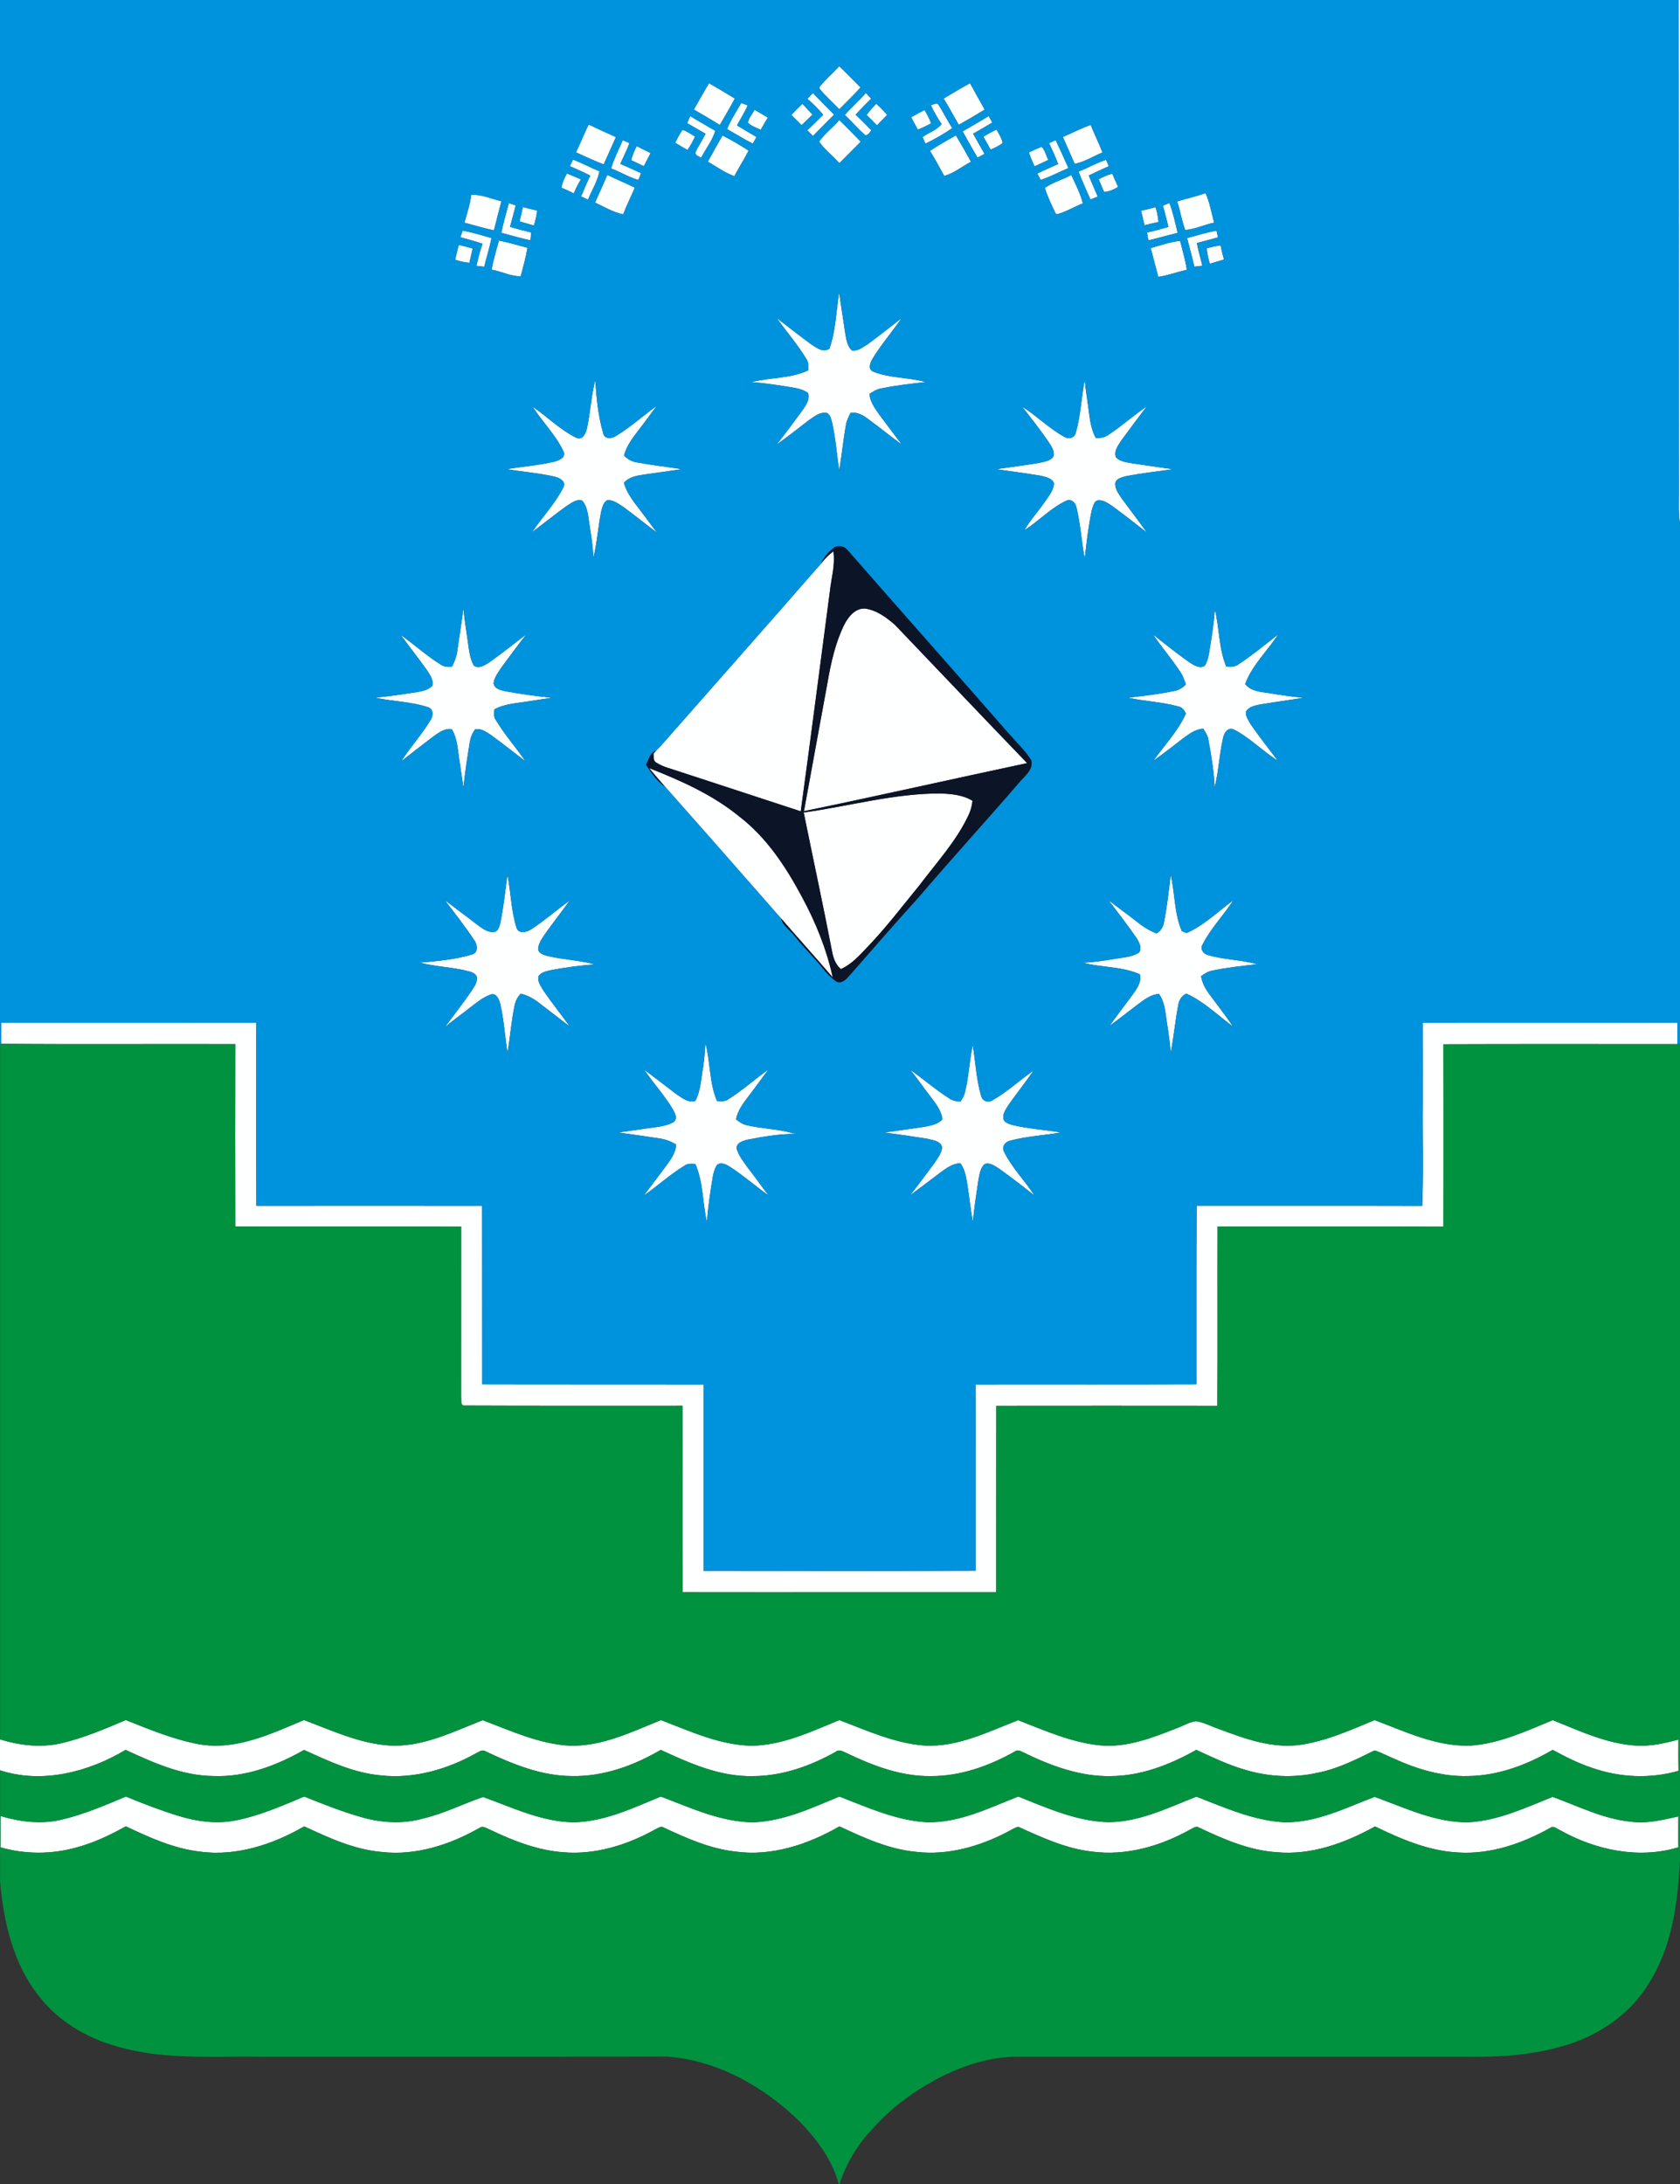 <svg width="30" height="39" viewBox="0 0 30 39" fill="none" xmlns="http://www.w3.org/2000/svg">
<rect x="0" y="0" width="30" height="39" fill="#333333" stroke="none"/>
<g clip-path="url(#clip0)">
<path d="M30 0H29.977C29.98 2.949 29.981 5.898 29.981 8.848C29.98 9.014 29.974 9.182 30 9.348V0Z" fill="#FEFFFF"/>
<path d="M15.367 1.562C15.24 1.436 15.116 1.306 14.986 1.183C14.871 1.31 14.739 1.42 14.632 1.553L14.632 1.581C14.739 1.715 14.87 1.827 14.987 1.951C15.114 1.822 15.245 1.697 15.367 1.562Z" fill="#FEFFFF"/>
<path d="M17.322 1.487C17.163 1.573 17.006 1.665 16.851 1.76C16.946 1.913 17.03 2.073 17.121 2.229C17.277 2.141 17.432 2.051 17.584 1.957C17.497 1.801 17.407 1.645 17.322 1.487Z" fill="#FEFFFF"/>
<path d="M13.122 1.76C12.97 1.665 12.816 1.575 12.661 1.486C12.567 1.641 12.482 1.8 12.39 1.956C12.545 2.048 12.702 2.136 12.854 2.232C12.944 2.075 13.038 1.92 13.122 1.76Z" fill="#FEFFFF"/>
<path d="M15.558 1.76C15.522 1.73 15.495 1.691 15.461 1.66C15.343 1.799 15.206 1.917 15.085 2.053C15.211 2.168 15.321 2.303 15.452 2.414C15.508 2.418 15.529 2.361 15.56 2.326C15.467 2.232 15.375 2.137 15.279 2.048C15.369 1.949 15.462 1.853 15.558 1.76Z" fill="#FEFFFF"/>
<path d="M14.896 2.048C14.769 1.92 14.642 1.791 14.515 1.661C14.483 1.696 14.451 1.73 14.418 1.765C14.519 1.852 14.616 1.946 14.7 2.05C14.606 2.143 14.513 2.237 14.415 2.326C14.449 2.36 14.482 2.395 14.517 2.429C14.644 2.303 14.766 2.172 14.896 2.048Z" fill="#FEFFFF"/>
<path d="M16.749 1.855C16.708 1.838 16.664 1.872 16.622 1.877C16.677 1.995 16.741 2.108 16.814 2.215C16.728 2.327 16.584 2.365 16.474 2.448C16.492 2.488 16.51 2.527 16.527 2.566C16.692 2.484 16.853 2.392 17.006 2.288C16.912 2.148 16.842 1.995 16.749 1.855Z" fill="#FEFFFF"/>
<path d="M13.351 1.881C13.313 1.867 13.275 1.853 13.236 1.839C13.15 1.993 13.05 2.14 12.983 2.305C13.137 2.391 13.286 2.487 13.444 2.565C13.466 2.525 13.488 2.486 13.509 2.446C13.393 2.378 13.276 2.31 13.16 2.24C13.224 2.12 13.299 2.007 13.351 1.881Z" fill="#FEFFFF"/>
<path d="M15.842 2.052C15.783 1.981 15.718 1.914 15.648 1.853C15.585 1.915 15.528 1.982 15.475 2.052C15.538 2.113 15.599 2.175 15.66 2.238C15.721 2.176 15.782 2.114 15.842 2.052Z" fill="#FEFFFF"/>
<path d="M14.508 2.046C14.449 1.982 14.389 1.918 14.329 1.854C14.261 1.917 14.195 1.984 14.132 2.053C14.194 2.113 14.255 2.174 14.315 2.235C14.38 2.173 14.444 2.11 14.508 2.046Z" fill="#FEFFFF"/>
<path d="M16.51 1.965C16.429 2.006 16.348 2.048 16.27 2.094C16.309 2.168 16.349 2.242 16.39 2.315C16.471 2.282 16.551 2.244 16.628 2.202C16.595 2.12 16.555 2.041 16.51 1.965Z" fill="#FEFFFF"/>
<path d="M13.712 2.099C13.633 2.053 13.553 2.007 13.474 1.96C13.436 2.036 13.373 2.104 13.355 2.188C13.414 2.254 13.507 2.279 13.584 2.318C13.625 2.244 13.668 2.171 13.712 2.099Z" fill="#FEFFFF"/>
<path d="M17.656 2.072C17.503 2.168 17.345 2.254 17.19 2.346C17.279 2.502 17.364 2.661 17.457 2.815C17.499 2.794 17.539 2.769 17.581 2.748C17.513 2.628 17.444 2.508 17.377 2.387C17.493 2.324 17.606 2.257 17.719 2.188C17.703 2.159 17.672 2.101 17.656 2.072Z" fill="#FEFFFF"/>
<path d="M12.773 2.336C12.624 2.247 12.471 2.165 12.325 2.072C12.309 2.115 12.288 2.157 12.27 2.199C12.38 2.261 12.489 2.325 12.598 2.388C12.546 2.501 12.472 2.602 12.422 2.715C12.407 2.78 12.482 2.79 12.52 2.819C12.602 2.656 12.721 2.512 12.773 2.336Z" fill="#FEFFFF"/>
<path d="M15.371 2.53C15.244 2.4 15.118 2.27 14.987 2.144C14.875 2.28 14.725 2.383 14.628 2.53C14.727 2.675 14.874 2.781 14.989 2.915C15.117 2.787 15.243 2.658 15.371 2.53Z" fill="#FEFFFF"/>
<path d="M19.477 2.231C19.306 2.291 19.145 2.374 18.98 2.447C19.049 2.608 19.123 2.766 19.191 2.927C19.368 2.892 19.522 2.789 19.688 2.723C19.622 2.557 19.544 2.396 19.477 2.231Z" fill="#FEFFFF"/>
<path d="M10.998 2.448C10.836 2.374 10.672 2.302 10.512 2.223C10.431 2.386 10.366 2.557 10.285 2.72C10.448 2.796 10.612 2.871 10.78 2.936C10.854 2.774 10.926 2.611 10.998 2.448Z" fill="#FEFFFF"/>
<path d="M12.412 2.437C12.338 2.398 12.269 2.341 12.187 2.319C12.136 2.391 12.096 2.472 12.057 2.551C12.13 2.594 12.203 2.636 12.277 2.679C12.328 2.602 12.374 2.522 12.412 2.437Z" fill="#FEFFFF"/>
<path d="M17.796 2.314C17.715 2.352 17.635 2.393 17.561 2.443C17.605 2.518 17.649 2.595 17.689 2.672C17.764 2.639 17.838 2.606 17.903 2.556C17.893 2.466 17.834 2.393 17.796 2.314Z" fill="#FEFFFF"/>
<path d="M17.07 2.418C16.912 2.506 16.756 2.595 16.606 2.694C16.698 2.839 16.778 2.992 16.861 3.142C17.036 3.093 17.179 2.972 17.339 2.889C17.252 2.73 17.163 2.573 17.07 2.418Z" fill="#FEFFFF"/>
<path d="M13.368 2.69C13.218 2.592 13.063 2.5 12.902 2.42C12.813 2.575 12.726 2.731 12.639 2.887C12.796 2.975 12.943 3.085 13.113 3.146C13.194 2.992 13.289 2.845 13.368 2.69Z" fill="#FEFFFF"/>
<path d="M18.851 2.501C18.811 2.52 18.773 2.539 18.733 2.558C18.793 2.679 18.846 2.803 18.896 2.929C18.771 2.985 18.647 3.039 18.523 3.098C18.538 3.127 18.567 3.185 18.582 3.213C18.754 3.158 18.913 3.072 19.079 3.001C19.005 2.833 18.929 2.666 18.851 2.501Z" fill="#FEFFFF"/>
<path d="M11.241 2.555C11.211 2.542 11.151 2.517 11.121 2.504C11.049 2.671 10.964 2.834 10.912 3.009C11.079 3.068 11.229 3.168 11.4 3.213C11.417 3.173 11.432 3.133 11.448 3.092C11.325 3.035 11.201 2.981 11.077 2.926C11.134 2.804 11.192 2.681 11.241 2.555Z" fill="#FEFFFF"/>
<path d="M18.6 2.622C18.522 2.648 18.449 2.689 18.373 2.722C18.401 2.807 18.436 2.89 18.474 2.971C18.556 2.932 18.638 2.894 18.72 2.856C18.679 2.78 18.663 2.68 18.6 2.622Z" fill="#FEFFFF"/>
<path d="M11.618 2.734C11.535 2.693 11.452 2.652 11.369 2.61C11.329 2.69 11.293 2.774 11.27 2.861C11.346 2.895 11.421 2.931 11.496 2.968C11.537 2.89 11.578 2.812 11.618 2.734Z" fill="#FEFFFF"/>
<path d="M19.751 2.853C19.582 2.909 19.426 2.998 19.26 3.065C19.324 3.234 19.402 3.397 19.472 3.563C19.516 3.545 19.559 3.528 19.603 3.51C19.547 3.385 19.494 3.26 19.442 3.134C19.56 3.076 19.68 3.021 19.8 2.968C19.784 2.93 19.768 2.891 19.751 2.853Z" fill="#FEFFFF"/>
<path d="M10.705 3.059C10.545 2.995 10.394 2.911 10.233 2.85C10.214 2.889 10.194 2.928 10.175 2.967C10.298 3.02 10.421 3.075 10.541 3.136C10.482 3.258 10.428 3.382 10.377 3.508C10.418 3.527 10.459 3.546 10.5 3.565C10.569 3.397 10.67 3.239 10.705 3.059Z" fill="#FEFFFF"/>
<path d="M19.863 3.101C19.778 3.123 19.697 3.159 19.62 3.202C19.652 3.278 19.684 3.353 19.716 3.429C19.806 3.421 19.89 3.385 19.967 3.338C19.931 3.26 19.896 3.181 19.863 3.101Z" fill="#FEFFFF"/>
<path d="M10.374 3.203C10.291 3.167 10.208 3.132 10.124 3.097C10.08 3.177 10.04 3.26 10.025 3.352C10.1 3.383 10.174 3.417 10.246 3.454C10.282 3.367 10.324 3.283 10.374 3.203Z" fill="#FEFFFF"/>
<path d="M19.336 3.632C19.294 3.453 19.204 3.29 19.13 3.123C18.978 3.212 18.796 3.253 18.658 3.357C18.708 3.515 18.78 3.667 18.852 3.815L18.877 3.826C19.038 3.782 19.181 3.692 19.336 3.632Z" fill="#FEFFFF"/>
<path d="M11.337 3.352C11.176 3.27 11.007 3.204 10.845 3.123C10.774 3.288 10.701 3.453 10.626 3.617C10.79 3.695 10.95 3.791 11.128 3.828C11.19 3.665 11.268 3.511 11.337 3.352Z" fill="#FEFFFF"/>
<path d="M21.682 3.976C21.632 3.8 21.603 3.616 21.528 3.448C21.363 3.509 21.189 3.544 21.021 3.598C21.077 3.765 21.103 3.942 21.165 4.107C21.343 4.094 21.507 4.01 21.682 3.976Z" fill="#FEFFFF"/>
<path d="M8.954 3.595C8.776 3.55 8.602 3.472 8.416 3.477C8.394 3.648 8.339 3.811 8.293 3.977C8.469 4.022 8.643 4.077 8.821 4.113C8.863 3.94 8.908 3.767 8.954 3.595Z" fill="#FEFFFF"/>
<path d="M9.209 3.668C9.169 3.654 9.128 3.64 9.087 3.626C9.041 3.802 8.988 3.978 8.952 4.157C9.125 4.204 9.298 4.253 9.473 4.292C9.477 4.245 9.481 4.198 9.485 4.151C9.358 4.121 9.233 4.088 9.107 4.052C9.143 3.924 9.177 3.796 9.209 3.668Z" fill="#FEFFFF"/>
<path d="M21.029 4.158C20.988 3.979 20.947 3.798 20.883 3.624C20.854 3.636 20.796 3.66 20.767 3.672C20.8 3.798 20.835 3.924 20.864 4.052C20.738 4.09 20.611 4.124 20.483 4.152C20.491 4.199 20.498 4.245 20.506 4.292C20.681 4.252 20.854 4.2 21.029 4.158Z" fill="#FEFFFF"/>
<path d="M9.591 3.76C9.506 3.741 9.422 3.72 9.337 3.697C9.319 3.783 9.299 3.868 9.278 3.954C9.363 3.978 9.448 4.003 9.533 4.028C9.562 3.941 9.583 3.851 9.591 3.76Z" fill="#FEFFFF"/>
<path d="M20.635 3.699C20.549 3.724 20.463 3.744 20.376 3.763C20.396 3.849 20.418 3.936 20.437 4.022C20.52 4.001 20.604 3.982 20.688 3.964C20.68 3.873 20.662 3.785 20.635 3.699Z" fill="#FEFFFF"/>
<path d="M21.724 4.119C21.545 4.149 21.373 4.206 21.198 4.252C21.241 4.422 21.29 4.591 21.328 4.763C21.376 4.757 21.423 4.751 21.47 4.745C21.44 4.61 21.397 4.477 21.373 4.34C21.5 4.308 21.624 4.272 21.75 4.238C21.743 4.208 21.73 4.149 21.724 4.119Z" fill="#FEFFFF"/>
<path d="M8.777 4.252C8.607 4.202 8.437 4.151 8.263 4.117C8.252 4.147 8.231 4.206 8.221 4.236C8.353 4.274 8.487 4.308 8.617 4.353C8.569 4.481 8.539 4.615 8.507 4.747C8.554 4.753 8.601 4.758 8.647 4.764C8.689 4.592 8.742 4.424 8.777 4.252Z" fill="#FEFFFF"/>
<path d="M21.074 4.301C20.894 4.321 20.722 4.381 20.548 4.43C20.593 4.601 20.64 4.772 20.683 4.944C20.857 4.918 21.023 4.857 21.193 4.817C21.168 4.642 21.115 4.472 21.074 4.301Z" fill="#FEFFFF"/>
<path d="M9.419 4.425C9.25 4.381 9.082 4.329 8.91 4.296C8.86 4.467 8.812 4.64 8.777 4.816C8.953 4.844 9.12 4.938 9.298 4.933C9.344 4.765 9.39 4.596 9.419 4.425Z" fill="#FEFFFF"/>
<path d="M21.796 4.381C21.712 4.394 21.629 4.411 21.548 4.434C21.559 4.528 21.576 4.62 21.604 4.71C21.688 4.684 21.772 4.659 21.857 4.634C21.834 4.55 21.813 4.466 21.796 4.381Z" fill="#FEFFFF"/>
<path d="M8.441 4.437C8.358 4.416 8.276 4.394 8.193 4.372C8.169 4.46 8.147 4.548 8.129 4.638C8.211 4.666 8.296 4.686 8.382 4.693C8.401 4.608 8.421 4.522 8.441 4.437Z" fill="#FEFFFF"/>
<path d="M14.984 5.225C14.932 5.559 14.924 5.904 14.812 6.225C14.699 6.306 14.58 6.208 14.484 6.148C14.277 5.995 14.074 5.836 13.87 5.679C14.044 5.923 14.242 6.15 14.397 6.407C14.44 6.468 14.442 6.543 14.431 6.614C14.114 6.763 13.753 6.737 13.419 6.824C13.621 6.836 13.822 6.868 14.022 6.898C14.161 6.923 14.313 6.931 14.43 7.02C14.466 7.133 14.391 7.236 14.332 7.323C14.18 7.532 14.026 7.74 13.865 7.943C14.059 7.802 14.248 7.656 14.438 7.508C14.528 7.449 14.62 7.365 14.734 7.371C14.816 7.37 14.834 7.464 14.855 7.526C14.92 7.813 14.944 8.107 14.984 8.398C15.034 8.127 15.058 7.85 15.108 7.578C15.121 7.505 15.157 7.44 15.187 7.374C15.308 7.352 15.415 7.415 15.507 7.486C15.709 7.634 15.903 7.792 16.105 7.94C15.97 7.76 15.833 7.582 15.7 7.401C15.621 7.291 15.538 7.174 15.526 7.034C15.589 6.994 15.653 6.951 15.727 6.938C15.992 6.883 16.26 6.853 16.528 6.823C16.223 6.735 15.892 6.757 15.595 6.637C15.492 6.596 15.539 6.468 15.585 6.4C15.739 6.147 15.934 5.924 16.1 5.681C15.9 5.839 15.699 5.996 15.495 6.147C15.41 6.199 15.32 6.273 15.215 6.259C15.134 6.192 15.118 6.079 15.098 5.981C15.059 5.729 15.023 5.477 14.984 5.225Z" fill="#FEFFFF"/>
<path d="M19.37 6.778C19.311 7.091 19.299 7.414 19.212 7.722C19.194 7.82 19.084 7.85 19.005 7.8C18.733 7.652 18.514 7.425 18.252 7.261C18.412 7.465 18.57 7.669 18.718 7.881C18.765 7.959 18.835 8.044 18.815 8.142C18.765 8.236 18.645 8.243 18.554 8.267C18.299 8.309 18.043 8.341 17.788 8.378C18.051 8.418 18.314 8.449 18.576 8.494C18.665 8.516 18.778 8.531 18.821 8.626C18.819 8.754 18.728 8.855 18.661 8.956C18.543 9.13 18.397 9.285 18.292 9.468C18.548 9.307 18.759 9.075 19.033 8.945C19.123 8.898 19.207 8.972 19.222 9.062C19.297 9.362 19.312 9.674 19.37 9.977C19.402 9.689 19.435 9.398 19.495 9.114C19.52 9.047 19.534 8.93 19.625 8.934C19.714 8.931 19.789 8.99 19.86 9.035C20.071 9.188 20.274 9.351 20.48 9.51C20.334 9.304 20.18 9.104 20.03 8.901C19.979 8.821 19.911 8.738 19.915 8.637C19.919 8.553 20.019 8.529 20.085 8.508C20.37 8.451 20.66 8.421 20.947 8.378C20.706 8.347 20.466 8.309 20.225 8.275C20.123 8.255 20.006 8.247 19.929 8.168C19.882 8.062 19.965 7.958 20.018 7.873C20.17 7.666 20.322 7.459 20.48 7.257C20.243 7.414 20.035 7.608 19.797 7.762C19.731 7.811 19.65 7.824 19.57 7.824C19.467 7.64 19.457 7.426 19.426 7.222C19.405 7.075 19.382 6.927 19.37 6.778Z" fill="#FEFFFF"/>
<path d="M10.629 6.791C10.556 7.071 10.543 7.363 10.482 7.646C10.461 7.737 10.404 7.871 10.288 7.816C10.002 7.674 9.772 7.441 9.51 7.261C9.683 7.533 9.92 7.761 10.058 8.053C10.119 8.157 9.994 8.218 9.914 8.241C9.629 8.309 9.336 8.33 9.048 8.378C9.329 8.425 9.615 8.446 9.894 8.509C9.984 8.529 10.122 8.593 10.057 8.708C9.911 8.999 9.681 9.235 9.5 9.504C9.705 9.351 9.903 9.19 10.111 9.041C10.195 8.988 10.289 8.906 10.395 8.939C10.464 9.014 10.487 9.118 10.504 9.215C10.537 9.466 10.589 9.714 10.595 9.967C10.662 9.692 10.681 9.408 10.736 9.13C10.757 9.059 10.773 8.966 10.847 8.931C10.957 8.925 11.048 9 11.136 9.056C11.338 9.203 11.531 9.363 11.732 9.511C11.626 9.375 11.526 9.233 11.42 9.096C11.309 8.95 11.191 8.803 11.141 8.622C11.228 8.519 11.364 8.495 11.49 8.476C11.719 8.446 11.948 8.41 12.177 8.378C11.911 8.336 11.643 8.308 11.378 8.258C11.287 8.246 11.207 8.201 11.143 8.135C11.187 7.962 11.297 7.82 11.403 7.681C11.515 7.539 11.618 7.39 11.729 7.247C11.486 7.421 11.263 7.625 11.008 7.78C10.929 7.836 10.793 7.852 10.769 7.729C10.681 7.426 10.651 7.105 10.629 6.791Z" fill="#FEFFFF"/>
<path d="M14.817 10.581C14.841 10.336 14.92 10.093 14.882 9.845C14.799 9.907 14.727 9.98 14.663 10.062C13.731 11.132 12.788 12.194 11.852 13.261C11.809 13.311 11.762 13.359 11.715 13.407L11.672 13.453C11.672 13.511 11.661 13.586 11.721 13.619C11.844 13.697 11.987 13.728 12.123 13.775C12.848 14.013 13.574 14.249 14.299 14.488C14.477 13.186 14.645 11.883 14.817 10.581Z" fill="#FEFFFF"/>
<path d="M15.983 11.16C15.83 11.026 15.653 10.895 15.447 10.867C15.272 10.858 15.149 11.013 15.076 11.155C14.917 11.478 14.839 11.834 14.778 12.187C14.638 12.954 14.495 13.719 14.357 14.485C15.687 14.21 17.013 13.91 18.342 13.627C17.552 12.808 16.77 11.982 15.983 11.16Z" fill="#FEFFFF"/>
<path d="M8.352 11.439C8.322 11.25 8.295 11.059 8.275 10.868C8.242 11.123 8.201 11.376 8.165 11.629C8.153 11.727 8.114 11.817 8.072 11.905C7.999 11.911 7.923 11.909 7.861 11.862C7.612 11.706 7.394 11.507 7.154 11.336C7.309 11.547 7.471 11.753 7.623 11.966C7.676 12.049 7.748 12.142 7.719 12.248C7.647 12.32 7.544 12.343 7.447 12.359C7.198 12.396 6.949 12.436 6.698 12.458C7.013 12.528 7.342 12.527 7.649 12.631C7.749 12.668 7.736 12.797 7.682 12.869C7.527 13.122 7.327 13.343 7.166 13.593C7.344 13.452 7.525 13.315 7.705 13.176C7.812 13.1 7.925 13.002 8.066 13.02C8.173 13.194 8.173 13.403 8.207 13.599C8.229 13.752 8.252 13.904 8.275 14.057C8.305 13.788 8.345 13.52 8.389 13.253C8.403 13.171 8.433 13.089 8.486 13.024C8.587 13.001 8.679 13.068 8.76 13.12C8.971 13.273 9.175 13.436 9.383 13.594C9.21 13.342 9.006 13.112 8.849 12.85C8.811 12.796 8.825 12.728 8.828 12.667C9.021 12.562 9.243 12.558 9.454 12.521C9.586 12.502 9.718 12.479 9.851 12.46C9.575 12.432 9.301 12.394 9.028 12.344C8.946 12.324 8.828 12.304 8.814 12.2C8.828 12.091 8.899 12.004 8.956 11.916C9.103 11.719 9.246 11.52 9.399 11.328C9.175 11.496 8.958 11.674 8.728 11.834C8.653 11.883 8.548 11.946 8.462 11.887C8.385 11.751 8.374 11.591 8.352 11.439Z" fill="#FEFFFF"/>
<path d="M21.693 10.881C21.677 11.148 21.631 11.412 21.589 11.675C21.574 11.75 21.556 11.826 21.512 11.89C21.42 11.945 21.316 11.877 21.239 11.827C21.016 11.668 20.801 11.498 20.587 11.328C20.744 11.555 20.922 11.765 21.075 11.996C21.123 12.064 21.15 12.143 21.175 12.221C21.121 12.283 21.049 12.324 20.968 12.339C20.696 12.395 20.42 12.428 20.144 12.459C20.439 12.525 20.745 12.533 21.036 12.614C21.107 12.625 21.147 12.681 21.177 12.742C21.036 13.056 20.794 13.307 20.596 13.584C20.777 13.46 20.947 13.321 21.122 13.189C21.231 13.108 21.346 13.021 21.486 13.012C21.526 13.074 21.57 13.138 21.579 13.214C21.632 13.494 21.677 13.777 21.69 14.062C21.763 13.771 21.773 13.469 21.841 13.177C21.859 13.088 21.925 12.982 22.029 13.025C22.317 13.17 22.544 13.412 22.817 13.583C22.653 13.367 22.485 13.153 22.33 12.929C22.293 12.862 22.24 12.789 22.249 12.708C22.298 12.62 22.405 12.601 22.495 12.581C22.754 12.537 23.014 12.505 23.273 12.46C23.066 12.44 22.86 12.411 22.654 12.376C22.506 12.356 22.337 12.342 22.235 12.215C22.36 11.877 22.632 11.627 22.824 11.329C22.596 11.509 22.371 11.694 22.129 11.854C22.062 11.908 21.978 11.914 21.897 11.901C21.762 11.578 21.778 11.217 21.693 10.881Z" fill="#FEFFFF"/>
<path d="M13.204 14.583C12.727 14.192 12.159 13.94 11.591 13.716C11.685 13.828 11.779 13.941 11.877 14.049C12.569 14.829 13.257 15.613 13.945 16.398C14.252 16.752 14.566 17.099 14.87 17.454C14.76 16.949 14.564 16.466 14.319 16.013C14.033 15.478 13.689 14.955 13.204 14.583Z" fill="#FEFFFF"/>
<path d="M17.365 14.3C17.197 14.195 16.996 14.178 16.803 14.169C15.973 14.165 15.168 14.396 14.352 14.509C14.521 15.344 14.702 16.177 14.863 17.014C14.886 17.123 14.928 17.232 15.015 17.305C15.2 17.224 15.338 17.072 15.474 16.928C15.817 16.574 16.115 16.179 16.427 15.798C16.732 15.393 17.082 15.014 17.298 14.549C17.335 14.47 17.357 14.386 17.365 14.3Z" fill="#FEFFFF"/>
<path d="M20.906 15.623C20.872 15.906 20.841 16.189 20.786 16.468C20.774 16.553 20.726 16.622 20.656 16.669C20.526 16.621 20.408 16.546 20.3 16.458C20.135 16.327 19.962 16.206 19.796 16.076C19.965 16.301 20.14 16.523 20.299 16.756C20.343 16.828 20.399 16.931 20.34 17.009C20.213 17.093 20.056 17.097 19.911 17.122C19.722 17.155 19.532 17.183 19.339 17.192C19.674 17.28 20.034 17.255 20.354 17.398C20.392 17.547 20.29 17.67 20.21 17.783C20.078 17.962 19.942 18.139 19.812 18.321C19.983 18.194 20.151 18.065 20.319 17.935C20.433 17.853 20.55 17.757 20.696 17.749C20.806 17.9 20.809 18.091 20.839 18.269C20.867 18.443 20.891 18.619 20.906 18.795C20.962 18.513 20.986 18.226 21.041 17.945C21.055 17.857 21.103 17.779 21.185 17.743C21.496 17.884 21.745 18.129 22.017 18.331C21.886 18.132 21.737 17.944 21.595 17.753C21.524 17.657 21.467 17.55 21.448 17.431C21.51 17.387 21.575 17.344 21.651 17.332C21.914 17.276 22.182 17.25 22.448 17.218C22.162 17.137 21.858 17.14 21.573 17.055C21.488 17.034 21.421 16.942 21.478 16.86C21.622 16.575 21.852 16.345 22.023 16.077C21.748 16.277 21.501 16.526 21.187 16.662C21.166 16.653 21.125 16.635 21.104 16.626C20.967 16.31 20.984 15.955 20.906 15.623Z" fill="#FEFFFF"/>
<path d="M9.221 16.559C9.127 16.256 9.123 15.933 9.061 15.622C9.021 15.912 8.993 16.204 8.932 16.491C8.914 16.551 8.892 16.646 8.811 16.642C8.698 16.652 8.607 16.572 8.52 16.511C8.33 16.363 8.134 16.221 7.944 16.074C8.12 16.308 8.302 16.538 8.464 16.782C8.528 16.864 8.549 17.017 8.422 17.047C8.122 17.135 7.806 17.164 7.496 17.19C7.786 17.265 8.09 17.269 8.38 17.347C8.441 17.364 8.524 17.4 8.517 17.478C8.516 17.561 8.46 17.627 8.42 17.695C8.269 17.918 8.101 18.128 7.942 18.346C8.087 18.22 8.245 18.112 8.395 17.992C8.512 17.903 8.628 17.804 8.77 17.757C8.868 17.733 8.911 17.846 8.932 17.923C8.999 18.209 9.016 18.505 9.062 18.795C9.112 18.516 9.13 18.231 9.19 17.953C9.205 17.874 9.243 17.802 9.298 17.745C9.421 17.772 9.532 17.835 9.632 17.913C9.812 18.052 9.994 18.192 10.175 18.331C10.021 18.115 9.855 17.909 9.705 17.691C9.66 17.613 9.593 17.528 9.616 17.432C9.668 17.355 9.767 17.342 9.85 17.322C10.107 17.274 10.367 17.238 10.628 17.222C10.351 17.148 10.063 17.137 9.785 17.073C9.715 17.051 9.603 17.028 9.611 16.931C9.624 16.818 9.703 16.726 9.764 16.634C9.899 16.447 10.041 16.265 10.176 16.078C9.948 16.244 9.735 16.43 9.501 16.585C9.42 16.643 9.256 16.693 9.221 16.559Z" fill="#FEFFFF"/>
<path d="M29.955 18.263C28.439 18.267 26.923 18.262 25.407 18.265C25.409 18.737 25.408 19.209 25.408 19.681C25.401 20.298 25.423 20.916 25.397 21.533C24.054 21.529 22.711 21.533 21.369 21.531C21.361 22.595 21.367 23.658 21.365 24.721C20.05 24.727 18.735 24.721 17.42 24.724C17.425 25.832 17.418 26.94 17.422 28.048C15.803 28.057 14.183 28.052 12.563 28.05C12.562 26.942 12.562 25.832 12.563 24.724C11.246 24.721 9.929 24.725 8.612 24.721C8.61 23.658 8.612 22.595 8.61 21.532C7.266 21.532 5.922 21.53 4.578 21.532C4.573 20.442 4.577 19.353 4.577 18.263C3.058 18.265 1.54 18.264 0.021 18.263C0.021 18.389 0.02 18.514 0.02 18.639C1.414 18.652 2.808 18.64 4.203 18.645C4.2 19.731 4.2 20.816 4.203 21.902C5.547 21.906 6.892 21.901 8.236 21.905C8.235 22.921 8.236 23.936 8.235 24.952C8.244 25.001 8.218 25.073 8.275 25.099C9.578 25.105 10.883 25.101 12.187 25.102C12.19 26.212 12.185 27.323 12.189 28.433C14.056 28.436 15.923 28.432 17.79 28.434C17.792 27.324 17.788 26.213 17.791 25.103C19.107 25.101 20.422 25.102 21.738 25.103C21.744 24.036 21.738 22.97 21.741 21.904C23.086 21.904 24.43 21.901 25.774 21.905C25.776 20.819 25.777 19.733 25.774 18.647C27.167 18.642 28.561 18.645 29.954 18.645C29.954 18.517 29.954 18.39 29.955 18.263Z" fill="#FEFFFF"/>
<path d="M12.597 18.625C12.587 18.772 12.578 18.919 12.555 19.065C12.518 19.265 12.514 19.476 12.417 19.659C12.271 19.701 12.155 19.585 12.043 19.512C11.863 19.374 11.684 19.235 11.502 19.1C11.665 19.339 11.86 19.553 12.011 19.801C12.052 19.873 12.112 19.982 12.021 20.042C11.879 20.116 11.716 20.126 11.56 20.149C11.387 20.172 11.215 20.2 11.042 20.223C11.287 20.257 11.531 20.292 11.775 20.329C11.882 20.343 11.982 20.383 12.074 20.437C12.069 20.591 11.969 20.716 11.883 20.835C11.754 21.006 11.626 21.177 11.498 21.349C11.742 21.178 11.963 20.975 12.217 20.82C12.275 20.774 12.348 20.779 12.417 20.785C12.56 21.11 12.544 21.477 12.623 21.82C12.645 21.549 12.684 21.28 12.729 21.012C12.743 20.936 12.764 20.86 12.809 20.797C12.887 20.746 12.978 20.799 13.047 20.843C13.283 20.997 13.495 21.184 13.725 21.349C13.6 21.185 13.482 21.016 13.355 20.854C13.279 20.748 13.195 20.642 13.155 20.515C13.142 20.407 13.271 20.369 13.354 20.35C13.629 20.299 13.906 20.248 14.187 20.249C14.176 20.221 14.165 20.193 14.154 20.166L14.174 20.241C13.905 20.16 13.62 20.158 13.346 20.096C13.27 20.081 13.204 20.037 13.143 19.988C13.175 19.827 13.276 19.696 13.372 19.569C13.492 19.415 13.604 19.254 13.723 19.098C13.481 19.27 13.26 19.471 13.008 19.628C12.949 19.674 12.874 19.667 12.803 19.66C12.664 19.333 12.687 18.965 12.597 18.625Z" fill="#FEFFFF"/>
<path d="M17.371 18.664C17.309 18.94 17.302 19.226 17.233 19.501C17.218 19.563 17.186 19.619 17.151 19.672C17.084 19.666 17.014 19.659 16.956 19.617C16.711 19.462 16.491 19.271 16.254 19.103C16.38 19.258 16.493 19.424 16.616 19.582C16.707 19.704 16.812 19.83 16.828 19.989C16.736 20.088 16.598 20.103 16.474 20.127C16.246 20.158 16.018 20.194 15.79 20.223C16.044 20.256 16.297 20.294 16.55 20.333C16.646 20.36 16.787 20.366 16.822 20.481C16.819 20.597 16.736 20.689 16.677 20.782C16.535 20.97 16.398 21.162 16.25 21.346C16.433 21.211 16.613 21.074 16.794 20.937C16.901 20.86 17.012 20.774 17.149 20.773C17.248 20.904 17.259 21.072 17.286 21.229C17.313 21.426 17.337 21.624 17.373 21.819C17.393 21.576 17.434 21.336 17.468 21.094C17.489 20.988 17.499 20.866 17.581 20.788C17.675 20.75 17.763 20.822 17.84 20.868C18.056 21.023 18.266 21.185 18.474 21.35C18.301 21.082 18.07 20.854 17.929 20.566C17.88 20.473 17.955 20.383 18.046 20.367C18.34 20.289 18.647 20.275 18.946 20.223C18.654 20.173 18.356 20.158 18.067 20.087C18.008 20.066 17.921 20.041 17.916 19.965C17.909 19.871 17.973 19.793 18.018 19.718C18.162 19.516 18.316 19.321 18.458 19.117C18.21 19.286 17.99 19.497 17.728 19.645C17.648 19.699 17.542 19.666 17.52 19.568C17.433 19.275 17.42 18.965 17.371 18.664Z" fill="#FEFFFF"/>
<path d="M29.251 31.173C28.714 31.151 28.22 30.913 27.728 30.717C27.253 30.912 26.773 31.138 26.254 31.172C25.653 31.192 25.097 30.923 24.547 30.716C24.128 30.89 23.708 31.079 23.259 31.152C22.741 31.238 22.233 31.05 21.755 30.871C21.623 30.826 21.498 30.756 21.36 30.735C21.241 30.748 21.137 30.816 21.026 30.856C20.589 31.027 20.134 31.21 19.655 31.168C19.14 31.12 18.66 30.903 18.181 30.718C17.645 30.924 17.105 31.201 16.516 31.171C15.98 31.133 15.485 30.903 14.988 30.716C14.482 30.923 13.968 31.169 13.412 31.174C12.846 31.16 12.323 30.914 11.803 30.716C11.278 30.928 10.745 31.191 10.167 31.173C9.624 31.141 9.122 30.907 8.62 30.718C8.085 30.927 7.542 31.203 6.953 31.17C6.419 31.134 5.924 30.901 5.428 30.715C4.841 30.961 4.219 31.26 3.565 31.149C3.108 31.066 2.676 30.886 2.246 30.715C1.866 30.877 1.482 31.041 1.078 31.133C0.72 31.212 0.347 31.168 9.53674e-05 31.06V31.613C0.754 31.858 1.577 31.645 2.243 31.248C2.74 31.479 3.259 31.712 3.816 31.715C4.388 31.737 4.939 31.528 5.43 31.249C5.873 31.451 6.324 31.665 6.815 31.705C7.398 31.766 7.983 31.596 8.492 31.314C8.548 31.288 8.609 31.232 8.671 31.274C9.153 31.501 9.662 31.712 10.202 31.715C10.767 31.73 11.316 31.53 11.799 31.248C12.319 31.489 12.863 31.732 13.447 31.716C13.969 31.716 14.473 31.535 14.924 31.282C14.99 31.226 15.063 31.285 15.127 31.31C15.595 31.534 16.097 31.724 16.621 31.716C17.153 31.719 17.668 31.533 18.127 31.274C18.176 31.237 18.23 31.274 18.276 31.294C18.761 31.531 19.286 31.727 19.832 31.716C20.375 31.715 20.894 31.511 21.362 31.248C21.646 31.378 21.928 31.515 22.229 31.602C22.643 31.728 23.089 31.753 23.512 31.66C23.878 31.592 24.214 31.421 24.545 31.258C24.67 31.295 24.785 31.362 24.906 31.411C25.317 31.597 25.764 31.729 26.219 31.715C26.753 31.709 27.268 31.515 27.726 31.248C27.953 31.37 28.182 31.488 28.427 31.568C28.921 31.742 29.469 31.768 29.974 31.622C29.97 31.436 29.971 31.25 29.972 31.065C29.736 31.126 29.496 31.183 29.251 31.173Z" fill="#FEFFFF"/>
<path d="M29.111 32.529C28.623 32.479 28.18 32.251 27.725 32.087C27.239 32.282 26.749 32.514 26.219 32.541C25.631 32.549 25.09 32.281 24.548 32.087C24.027 32.284 23.507 32.55 22.938 32.541C22.386 32.512 21.873 32.28 21.364 32.083C20.86 32.281 20.353 32.534 19.801 32.539C19.233 32.528 18.703 32.287 18.183 32.081C17.658 32.287 17.128 32.554 16.55 32.54C16.003 32.509 15.495 32.276 14.989 32.081C14.495 32.286 13.993 32.522 13.45 32.541C12.87 32.536 12.334 32.282 11.8 32.081C11.3 32.288 10.792 32.531 10.241 32.541C9.673 32.532 9.152 32.278 8.627 32.089C8.27 32.21 7.929 32.386 7.56 32.472C7.186 32.579 6.786 32.551 6.417 32.438C6.082 32.341 5.757 32.211 5.432 32.081C5.03 32.25 4.626 32.428 4.195 32.51C3.854 32.575 3.504 32.525 3.175 32.423C2.861 32.325 2.553 32.207 2.248 32.081C1.867 32.242 1.483 32.406 1.079 32.499C0.725 32.578 0.356 32.533 0.011 32.429C0.01 32.615 0.013 32.802 0.008 32.988C0.447 33.114 0.92 33.115 1.36 32.992C1.672 32.91 1.966 32.77 2.247 32.613C2.67 32.813 3.104 33.011 3.572 33.065C4.223 33.152 4.872 32.938 5.433 32.614C5.874 32.819 6.327 33.029 6.818 33.071C7.427 33.14 8.034 32.942 8.56 32.643C8.622 32.593 8.69 32.65 8.75 32.673C9.163 32.871 9.599 33.042 10.059 33.076C10.629 33.124 11.196 32.948 11.692 32.673C11.743 32.652 11.798 32.597 11.854 32.636C12.262 32.826 12.682 33.014 13.134 33.064C13.783 33.153 14.431 32.936 14.991 32.614C15.43 32.82 15.883 33.027 16.371 33.07C16.928 33.133 17.487 32.974 17.98 32.718C18.047 32.685 18.11 32.639 18.183 32.621C18.608 32.813 19.04 33.014 19.509 33.065C20.113 33.143 20.724 32.967 21.251 32.672C21.301 32.651 21.356 32.597 21.41 32.635C21.85 32.843 22.306 33.043 22.796 33.075C23.415 33.133 24.02 32.912 24.554 32.615C25.022 32.842 25.513 33.054 26.039 33.08C26.618 33.117 27.184 32.92 27.685 32.64C27.745 32.593 27.805 32.662 27.86 32.683C28.494 33.039 29.263 33.201 29.971 32.988C29.97 32.804 29.969 32.62 29.971 32.436C29.69 32.499 29.401 32.571 29.111 32.529Z" fill="#FEFFFF"/>
<path d="M29.977 0H0V18.638L0.019 18.639C0.019 18.514 0.02 18.389 0.02 18.263C1.539 18.264 3.057 18.265 4.576 18.263C4.576 19.353 4.573 20.442 4.577 21.532C5.921 21.53 7.265 21.532 8.609 21.532C8.612 22.595 8.609 23.658 8.611 24.721C9.928 24.725 11.245 24.721 12.562 24.724C12.561 25.832 12.561 26.941 12.562 28.05C14.182 28.052 15.802 28.056 17.422 28.048C17.417 26.94 17.424 25.832 17.419 24.724C18.734 24.721 20.049 24.726 21.364 24.721C21.366 23.658 21.36 22.594 21.368 21.531C22.71 21.533 24.053 21.529 25.396 21.533C25.422 20.916 25.4 20.298 25.407 19.681C25.407 19.209 25.408 18.737 25.406 18.265C26.922 18.262 28.438 18.266 29.954 18.262C29.953 18.39 29.953 18.517 29.953 18.645C29.965 18.645 29.988 18.645 30 18.645V9.348C29.974 9.182 29.98 9.014 29.981 8.848C29.981 5.898 29.98 2.949 29.977 0ZM15.367 1.562C15.246 1.696 15.114 1.821 14.987 1.951C14.87 1.827 14.739 1.715 14.632 1.581L14.633 1.553C14.739 1.42 14.871 1.309 14.986 1.183C15.116 1.306 15.24 1.435 15.367 1.562ZM17.322 1.487C17.407 1.645 17.497 1.801 17.584 1.957C17.432 2.051 17.276 2.141 17.121 2.229C17.03 2.073 16.946 1.913 16.851 1.76C17.006 1.665 17.162 1.573 17.322 1.487ZM13.121 1.76C13.037 1.92 12.943 2.075 12.854 2.232C12.702 2.136 12.544 2.048 12.389 1.956C12.481 1.8 12.567 1.641 12.66 1.486C12.815 1.575 12.97 1.665 13.121 1.76ZM15.557 1.76C15.461 1.853 15.369 1.949 15.278 2.048C15.375 2.137 15.466 2.232 15.56 2.326C15.528 2.361 15.508 2.418 15.451 2.414C15.321 2.303 15.211 2.168 15.084 2.053C15.205 1.917 15.343 1.799 15.46 1.66C15.495 1.691 15.522 1.73 15.557 1.76ZM14.895 2.049C14.765 2.172 14.643 2.303 14.516 2.429C14.482 2.395 14.448 2.36 14.414 2.326C14.512 2.237 14.605 2.144 14.699 2.05C14.615 1.946 14.518 1.853 14.417 1.765C14.45 1.73 14.482 1.696 14.514 1.661C14.641 1.791 14.768 1.92 14.895 2.049ZM16.748 1.855C16.841 1.995 16.912 2.148 17.005 2.288C16.852 2.392 16.691 2.483 16.526 2.566C16.509 2.526 16.491 2.487 16.474 2.448C16.583 2.365 16.727 2.327 16.813 2.215C16.74 2.108 16.676 1.995 16.622 1.877C16.663 1.872 16.707 1.838 16.748 1.855ZM13.35 1.881C13.298 2.007 13.223 2.12 13.16 2.24C13.275 2.31 13.393 2.378 13.509 2.447C13.487 2.486 13.466 2.525 13.444 2.565C13.286 2.487 13.136 2.391 12.983 2.305C13.05 2.14 13.149 1.993 13.236 1.839C13.274 1.853 13.312 1.867 13.35 1.881ZM15.842 2.052C15.781 2.114 15.72 2.176 15.659 2.238C15.598 2.175 15.537 2.112 15.474 2.052C15.527 1.982 15.585 1.915 15.647 1.853C15.717 1.914 15.782 1.981 15.842 2.052ZM14.508 2.046C14.445 2.11 14.381 2.173 14.315 2.235C14.255 2.174 14.194 2.113 14.132 2.053C14.195 1.984 14.261 1.917 14.33 1.854C14.389 1.918 14.449 1.982 14.508 2.046ZM16.511 1.965C16.555 2.041 16.596 2.12 16.629 2.202C16.552 2.244 16.472 2.282 16.39 2.315C16.35 2.242 16.309 2.168 16.27 2.094C16.349 2.048 16.43 2.006 16.511 1.965ZM13.712 2.099C13.668 2.171 13.625 2.244 13.583 2.318C13.506 2.279 13.413 2.254 13.355 2.188C13.372 2.103 13.435 2.036 13.473 1.96C13.553 2.007 13.632 2.053 13.712 2.099ZM17.655 2.072C17.671 2.101 17.703 2.159 17.718 2.188C17.606 2.257 17.493 2.324 17.377 2.387C17.443 2.508 17.512 2.628 17.58 2.748C17.539 2.769 17.498 2.794 17.457 2.815C17.363 2.661 17.279 2.502 17.189 2.346C17.345 2.254 17.503 2.168 17.655 2.072ZM12.772 2.336C12.721 2.512 12.601 2.656 12.52 2.819C12.482 2.79 12.407 2.779 12.422 2.715C12.472 2.602 12.546 2.501 12.598 2.388C12.488 2.325 12.38 2.261 12.269 2.199C12.288 2.157 12.309 2.115 12.325 2.072C12.471 2.164 12.624 2.247 12.772 2.336ZM15.37 2.53C15.243 2.658 15.117 2.787 14.989 2.915C14.874 2.781 14.727 2.675 14.627 2.53C14.725 2.383 14.875 2.28 14.987 2.144C15.118 2.27 15.244 2.4 15.37 2.53ZM19.476 2.231C19.543 2.396 19.622 2.557 19.687 2.723C19.521 2.789 19.368 2.891 19.191 2.926C19.123 2.766 19.049 2.608 18.979 2.447C19.144 2.374 19.306 2.291 19.476 2.231ZM10.999 2.448C10.926 2.611 10.855 2.774 10.78 2.935C10.612 2.871 10.449 2.795 10.285 2.72C10.366 2.557 10.431 2.386 10.512 2.223C10.673 2.302 10.836 2.374 10.999 2.448ZM12.412 2.437C12.374 2.522 12.328 2.602 12.276 2.679C12.203 2.636 12.13 2.594 12.057 2.551C12.096 2.471 12.136 2.391 12.187 2.319C12.269 2.341 12.338 2.398 12.412 2.437ZM17.796 2.314C17.834 2.393 17.893 2.466 17.903 2.556C17.838 2.605 17.763 2.639 17.689 2.672C17.648 2.595 17.605 2.518 17.561 2.443C17.635 2.393 17.715 2.352 17.796 2.314ZM17.07 2.418C17.163 2.573 17.252 2.73 17.339 2.889C17.179 2.972 17.036 3.093 16.861 3.142C16.778 2.991 16.698 2.839 16.606 2.694C16.756 2.595 16.912 2.506 17.07 2.418ZM13.368 2.69C13.288 2.846 13.194 2.992 13.113 3.146C12.942 3.085 12.795 2.976 12.639 2.887C12.726 2.731 12.812 2.575 12.901 2.421C13.062 2.5 13.217 2.592 13.368 2.69ZM18.85 2.501C18.929 2.666 19.004 2.833 19.078 3.001C18.913 3.072 18.753 3.158 18.582 3.214C18.567 3.185 18.537 3.127 18.523 3.098C18.646 3.039 18.771 2.985 18.896 2.929C18.846 2.803 18.792 2.679 18.733 2.558C18.772 2.539 18.811 2.52 18.85 2.501ZM11.241 2.555C11.192 2.681 11.133 2.804 11.077 2.926C11.201 2.981 11.325 3.035 11.448 3.092C11.432 3.133 11.417 3.173 11.4 3.214C11.229 3.168 11.079 3.068 10.912 3.009C10.964 2.834 11.049 2.671 11.121 2.504C11.151 2.517 11.211 2.542 11.241 2.555ZM18.6 2.622C18.663 2.68 18.679 2.78 18.72 2.856C18.638 2.894 18.556 2.932 18.474 2.97C18.435 2.89 18.401 2.807 18.373 2.722C18.449 2.688 18.522 2.648 18.6 2.622ZM11.618 2.734C11.577 2.812 11.537 2.89 11.496 2.968C11.421 2.931 11.346 2.895 11.27 2.861C11.293 2.774 11.328 2.69 11.369 2.61C11.451 2.652 11.535 2.693 11.618 2.734ZM19.751 2.853C19.768 2.891 19.784 2.93 19.8 2.968C19.68 3.021 19.56 3.076 19.442 3.134C19.494 3.26 19.547 3.385 19.602 3.51C19.559 3.528 19.515 3.545 19.472 3.563C19.402 3.397 19.324 3.234 19.26 3.065C19.426 2.998 19.581 2.909 19.751 2.853ZM10.704 3.059C10.669 3.239 10.568 3.397 10.499 3.565C10.459 3.546 10.418 3.527 10.377 3.508C10.428 3.382 10.481 3.258 10.54 3.136C10.421 3.075 10.298 3.02 10.174 2.967C10.194 2.928 10.213 2.889 10.232 2.85C10.393 2.911 10.544 2.995 10.704 3.059ZM19.861 3.102C19.895 3.181 19.93 3.26 19.965 3.338C19.888 3.385 19.805 3.421 19.714 3.429C19.682 3.354 19.65 3.278 19.619 3.202C19.696 3.159 19.777 3.124 19.861 3.102ZM10.374 3.203C10.324 3.283 10.282 3.367 10.246 3.454C10.174 3.416 10.101 3.383 10.025 3.352C10.04 3.26 10.08 3.177 10.124 3.097C10.208 3.132 10.291 3.167 10.374 3.203ZM19.336 3.632C19.181 3.692 19.037 3.782 18.876 3.826L18.852 3.815C18.78 3.666 18.707 3.515 18.657 3.357C18.796 3.253 18.978 3.211 19.13 3.123C19.204 3.29 19.294 3.453 19.336 3.632ZM11.336 3.351C11.267 3.51 11.19 3.665 11.128 3.827C10.949 3.791 10.789 3.695 10.625 3.617C10.701 3.453 10.774 3.288 10.844 3.123C11.006 3.204 11.175 3.269 11.336 3.351ZM21.681 3.976C21.506 4.01 21.343 4.094 21.164 4.107C21.102 3.942 21.076 3.765 21.02 3.597C21.188 3.544 21.362 3.509 21.528 3.448C21.603 3.616 21.631 3.8 21.681 3.976ZM8.953 3.595C8.907 3.767 8.863 3.94 8.821 4.113C8.643 4.077 8.469 4.022 8.293 3.977C8.338 3.812 8.394 3.648 8.416 3.477C8.602 3.472 8.776 3.55 8.953 3.595ZM9.209 3.668C9.177 3.796 9.143 3.925 9.107 4.052C9.232 4.088 9.358 4.121 9.484 4.151C9.481 4.198 9.477 4.245 9.472 4.293C9.298 4.253 9.125 4.204 8.952 4.157C8.988 3.978 9.04 3.803 9.087 3.626C9.128 3.64 9.169 3.654 9.209 3.668ZM21.029 4.159C20.854 4.2 20.681 4.252 20.505 4.292C20.498 4.245 20.49 4.199 20.483 4.152C20.611 4.124 20.738 4.09 20.863 4.052C20.835 3.925 20.799 3.799 20.767 3.672C20.796 3.66 20.854 3.636 20.883 3.624C20.947 3.798 20.988 3.979 21.029 4.159ZM9.591 3.76C9.583 3.851 9.562 3.94 9.533 4.027C9.448 4.003 9.363 3.978 9.278 3.953C9.299 3.868 9.32 3.783 9.338 3.697C9.422 3.72 9.507 3.741 9.591 3.76ZM20.635 3.699C20.662 3.784 20.68 3.873 20.688 3.964C20.604 3.982 20.52 4.001 20.437 4.022C20.418 3.935 20.396 3.849 20.376 3.763C20.463 3.744 20.55 3.723 20.635 3.699ZM21.724 4.119C21.73 4.149 21.743 4.208 21.75 4.238C21.624 4.272 21.5 4.308 21.373 4.34C21.397 4.477 21.44 4.61 21.47 4.745C21.423 4.752 21.376 4.757 21.328 4.763C21.29 4.591 21.241 4.422 21.198 4.252C21.372 4.206 21.545 4.149 21.724 4.119ZM8.776 4.251C8.741 4.424 8.688 4.592 8.647 4.763C8.6 4.758 8.553 4.753 8.506 4.747C8.538 4.615 8.568 4.481 8.617 4.353C8.486 4.308 8.352 4.274 8.22 4.235C8.231 4.206 8.252 4.147 8.262 4.117C8.436 4.151 8.606 4.202 8.776 4.251ZM21.074 4.301C21.115 4.472 21.168 4.642 21.193 4.817C21.023 4.857 20.857 4.918 20.683 4.944C20.64 4.772 20.593 4.601 20.548 4.43C20.722 4.381 20.894 4.321 21.074 4.301ZM9.42 4.425C9.39 4.596 9.344 4.765 9.298 4.933C9.12 4.938 8.953 4.844 8.777 4.816C8.812 4.64 8.86 4.467 8.91 4.296C9.082 4.329 9.25 4.381 9.42 4.425ZM21.796 4.381C21.813 4.466 21.834 4.55 21.856 4.635C21.772 4.659 21.688 4.684 21.604 4.71C21.576 4.62 21.558 4.528 21.547 4.434C21.628 4.411 21.712 4.394 21.796 4.381ZM8.442 4.437C8.422 4.522 8.401 4.607 8.383 4.693C8.296 4.686 8.211 4.666 8.129 4.638C8.147 4.548 8.169 4.46 8.193 4.372C8.276 4.394 8.359 4.416 8.442 4.437ZM14.984 5.225C15.023 5.477 15.059 5.729 15.098 5.981C15.118 6.079 15.134 6.192 15.215 6.259C15.32 6.273 15.41 6.199 15.495 6.147C15.699 5.996 15.9 5.839 16.1 5.681C15.934 5.924 15.738 6.147 15.585 6.4C15.539 6.468 15.492 6.596 15.595 6.636C15.891 6.757 16.223 6.735 16.528 6.822C16.26 6.853 15.991 6.883 15.727 6.938C15.652 6.951 15.588 6.994 15.525 7.034C15.537 7.174 15.621 7.291 15.699 7.401C15.832 7.582 15.97 7.76 16.105 7.94C15.903 7.792 15.709 7.634 15.507 7.485C15.414 7.415 15.308 7.352 15.187 7.374C15.157 7.44 15.121 7.505 15.108 7.578C15.058 7.85 15.034 8.126 14.984 8.398C14.944 8.107 14.92 7.813 14.854 7.526C14.834 7.464 14.816 7.37 14.734 7.371C14.62 7.365 14.528 7.449 14.437 7.508C14.248 7.656 14.059 7.802 13.865 7.943C14.026 7.74 14.18 7.532 14.331 7.323C14.391 7.236 14.466 7.133 14.43 7.02C14.313 6.931 14.161 6.923 14.021 6.898C13.821 6.868 13.621 6.836 13.419 6.824C13.752 6.737 14.114 6.763 14.431 6.614C14.442 6.543 14.44 6.468 14.397 6.407C14.242 6.15 14.044 5.923 13.87 5.679C14.074 5.836 14.277 5.995 14.483 6.148C14.58 6.208 14.699 6.306 14.812 6.225C14.924 5.904 14.931 5.559 14.984 5.225ZM19.371 6.778C19.383 6.927 19.406 7.075 19.427 7.222C19.458 7.426 19.467 7.64 19.57 7.824C19.65 7.824 19.731 7.811 19.798 7.762C20.035 7.608 20.244 7.414 20.48 7.257C20.323 7.459 20.17 7.666 20.018 7.873C19.965 7.958 19.883 8.062 19.929 8.168C20.007 8.247 20.123 8.255 20.225 8.275C20.466 8.309 20.706 8.347 20.947 8.378C20.66 8.421 20.37 8.451 20.085 8.508C20.02 8.529 19.92 8.553 19.916 8.637C19.911 8.738 19.98 8.821 20.031 8.901C20.18 9.104 20.334 9.304 20.481 9.509C20.274 9.351 20.071 9.188 19.86 9.035C19.789 8.99 19.715 8.931 19.626 8.934C19.534 8.93 19.52 9.047 19.495 9.114C19.436 9.398 19.403 9.689 19.371 9.977C19.312 9.674 19.297 9.362 19.223 9.062C19.208 8.972 19.124 8.898 19.034 8.945C18.759 9.075 18.549 9.307 18.293 9.468C18.398 9.285 18.543 9.13 18.662 8.956C18.729 8.855 18.819 8.754 18.822 8.626C18.779 8.531 18.665 8.516 18.576 8.494C18.315 8.449 18.051 8.418 17.789 8.378C18.044 8.341 18.3 8.309 18.555 8.267C18.645 8.243 18.766 8.236 18.815 8.142C18.836 8.044 18.766 7.959 18.718 7.881C18.571 7.669 18.412 7.465 18.253 7.261C18.514 7.425 18.733 7.652 19.005 7.8C19.084 7.85 19.194 7.82 19.213 7.722C19.299 7.414 19.311 7.091 19.371 6.778ZM10.63 6.791C10.651 7.106 10.681 7.426 10.769 7.73C10.793 7.852 10.93 7.836 11.008 7.78C11.263 7.625 11.486 7.421 11.729 7.247C11.618 7.39 11.515 7.539 11.403 7.682C11.298 7.82 11.187 7.963 11.143 8.135C11.207 8.201 11.288 8.246 11.379 8.258C11.643 8.308 11.911 8.336 12.177 8.378C11.948 8.41 11.719 8.446 11.49 8.476C11.364 8.495 11.228 8.519 11.141 8.623C11.192 8.803 11.309 8.95 11.42 9.096C11.526 9.234 11.626 9.375 11.732 9.512C11.531 9.363 11.338 9.203 11.136 9.056C11.048 9 10.957 8.926 10.847 8.931C10.774 8.966 10.757 9.059 10.736 9.13C10.681 9.408 10.662 9.692 10.596 9.967C10.589 9.714 10.537 9.466 10.504 9.216C10.488 9.118 10.464 9.014 10.396 8.939C10.289 8.906 10.196 8.988 10.111 9.041C9.904 9.19 9.705 9.351 9.501 9.504C9.681 9.235 9.911 8.999 10.058 8.708C10.122 8.593 9.984 8.529 9.894 8.51C9.615 8.446 9.33 8.425 9.048 8.378C9.336 8.33 9.63 8.309 9.914 8.241C9.995 8.219 10.119 8.158 10.058 8.053C9.92 7.761 9.683 7.533 9.511 7.262C9.773 7.441 10.002 7.674 10.288 7.816C10.404 7.872 10.461 7.737 10.482 7.646C10.543 7.363 10.557 7.071 10.63 6.791ZM15.132 9.82C16.085 10.912 17.05 11.995 18.003 13.088C18.142 13.248 18.3 13.395 18.414 13.575C18.459 13.748 18.289 13.861 18.195 13.979C17.603 14.666 16.99 15.335 16.401 16.026C15.987 16.483 15.581 16.948 15.175 17.414C15.116 17.479 15.046 17.565 14.947 17.533C14.849 17.473 14.77 17.385 14.696 17.297C14.541 17.096 14.355 16.924 14.198 16.724C14.116 16.614 13.983 16.537 13.946 16.398C13.258 15.613 12.57 14.829 11.877 14.049C11.733 13.953 11.632 13.799 11.536 13.656C11.583 13.567 11.607 13.441 11.714 13.407C11.761 13.359 11.808 13.311 11.851 13.261C12.787 12.194 13.73 11.132 14.662 10.062C14.712 9.944 14.801 9.849 14.9 9.773C14.976 9.733 15.078 9.752 15.132 9.82ZM8.352 11.439C8.374 11.591 8.385 11.751 8.462 11.887C8.548 11.946 8.653 11.883 8.729 11.834C8.959 11.674 9.175 11.496 9.399 11.328C9.246 11.52 9.103 11.719 8.957 11.916C8.899 12.004 8.828 12.091 8.814 12.2C8.828 12.304 8.946 12.324 9.028 12.344C9.301 12.394 9.575 12.432 9.851 12.46C9.718 12.479 9.586 12.502 9.454 12.521C9.244 12.558 9.021 12.562 8.828 12.667C8.825 12.728 8.811 12.796 8.849 12.85C9.006 13.112 9.21 13.342 9.383 13.594C9.175 13.436 8.971 13.273 8.761 13.12C8.68 13.068 8.588 13.001 8.486 13.025C8.433 13.089 8.403 13.171 8.389 13.254C8.345 13.52 8.306 13.788 8.275 14.057C8.252 13.904 8.23 13.752 8.207 13.599C8.174 13.403 8.174 13.194 8.066 13.02C7.925 13.002 7.812 13.1 7.705 13.176C7.525 13.315 7.345 13.453 7.166 13.593C7.327 13.343 7.527 13.122 7.682 12.869C7.736 12.797 7.749 12.668 7.649 12.631C7.342 12.527 7.013 12.528 6.698 12.458C6.949 12.436 7.198 12.396 7.448 12.359C7.544 12.343 7.647 12.32 7.719 12.248C7.749 12.142 7.676 12.049 7.623 11.966C7.472 11.753 7.309 11.548 7.155 11.336C7.394 11.507 7.612 11.706 7.861 11.862C7.923 11.909 7.999 11.911 8.073 11.905C8.114 11.817 8.154 11.727 8.165 11.629C8.201 11.376 8.242 11.123 8.275 10.868C8.295 11.059 8.323 11.25 8.352 11.439ZM21.692 10.881C21.777 11.217 21.761 11.578 21.896 11.901C21.977 11.914 22.062 11.908 22.129 11.855C22.37 11.694 22.596 11.509 22.824 11.329C22.632 11.627 22.359 11.877 22.235 12.215C22.336 12.342 22.505 12.356 22.654 12.376C22.859 12.411 23.065 12.44 23.272 12.46C23.014 12.505 22.753 12.537 22.494 12.581C22.405 12.601 22.297 12.62 22.248 12.708C22.239 12.79 22.292 12.862 22.329 12.929C22.484 13.153 22.653 13.367 22.817 13.583C22.544 13.412 22.317 13.17 22.028 13.025C21.924 12.982 21.858 13.088 21.841 13.177C21.773 13.469 21.762 13.771 21.689 14.062C21.676 13.777 21.632 13.494 21.579 13.214C21.569 13.138 21.526 13.074 21.485 13.012C21.345 13.021 21.23 13.108 21.121 13.189C20.946 13.321 20.776 13.46 20.595 13.584C20.794 13.307 21.035 13.056 21.176 12.742C21.147 12.681 21.106 12.625 21.036 12.614C20.744 12.533 20.439 12.525 20.144 12.459C20.419 12.428 20.695 12.395 20.968 12.339C21.048 12.324 21.121 12.283 21.175 12.221C21.15 12.143 21.122 12.064 21.075 11.996C20.922 11.765 20.743 11.555 20.587 11.328C20.8 11.498 21.015 11.668 21.238 11.827C21.316 11.877 21.419 11.945 21.511 11.89C21.555 11.826 21.573 11.75 21.588 11.675C21.631 11.412 21.676 11.148 21.692 10.881ZM20.905 15.623C20.983 15.955 20.966 16.31 21.103 16.626C21.124 16.635 21.165 16.653 21.186 16.662C21.5 16.526 21.747 16.277 22.022 16.077C21.851 16.345 21.621 16.575 21.477 16.86C21.42 16.942 21.487 17.034 21.572 17.055C21.857 17.139 22.161 17.137 22.447 17.218C22.181 17.25 21.913 17.276 21.65 17.332C21.574 17.344 21.509 17.387 21.447 17.431C21.466 17.55 21.523 17.657 21.594 17.753C21.736 17.944 21.885 18.132 22.017 18.331C21.745 18.129 21.496 17.884 21.184 17.743C21.102 17.779 21.054 17.857 21.04 17.945C20.985 18.226 20.961 18.513 20.905 18.795C20.89 18.619 20.867 18.443 20.838 18.269C20.808 18.091 20.805 17.9 20.695 17.749C20.549 17.757 20.432 17.853 20.318 17.935C20.15 18.065 19.982 18.194 19.811 18.321C19.941 18.139 20.077 17.962 20.21 17.783C20.289 17.669 20.392 17.547 20.353 17.398C20.033 17.255 19.673 17.28 19.339 17.191C19.531 17.183 19.721 17.155 19.91 17.122C20.055 17.097 20.212 17.093 20.34 17.009C20.398 16.931 20.342 16.827 20.298 16.756C20.139 16.523 19.965 16.301 19.796 16.076C19.961 16.206 20.134 16.327 20.299 16.458C20.407 16.545 20.525 16.621 20.655 16.669C20.725 16.622 20.773 16.553 20.785 16.468C20.84 16.189 20.871 15.906 20.905 15.623ZM9.221 16.559C9.256 16.693 9.42 16.643 9.501 16.585C9.735 16.43 9.948 16.244 10.176 16.078C10.041 16.265 9.899 16.447 9.764 16.634C9.703 16.726 9.624 16.818 9.61 16.931C9.603 17.028 9.715 17.051 9.784 17.073C10.063 17.137 10.351 17.148 10.628 17.222C10.367 17.238 10.107 17.274 9.849 17.321C9.767 17.342 9.668 17.355 9.616 17.432C9.593 17.528 9.66 17.613 9.705 17.691C9.854 17.909 10.021 18.115 10.174 18.331C9.993 18.192 9.812 18.052 9.631 17.913C9.532 17.835 9.421 17.772 9.298 17.745C9.243 17.802 9.205 17.874 9.19 17.953C9.13 18.231 9.112 18.516 9.062 18.795C9.016 18.505 8.999 18.209 8.932 17.923C8.911 17.846 8.868 17.733 8.77 17.757C8.628 17.804 8.512 17.903 8.395 17.992C8.245 18.112 8.087 18.22 7.942 18.346C8.1 18.128 8.269 17.918 8.42 17.694C8.46 17.627 8.516 17.561 8.517 17.478C8.524 17.4 8.441 17.364 8.379 17.347C8.089 17.269 7.786 17.265 7.495 17.19C7.806 17.164 8.122 17.135 8.421 17.047C8.549 17.017 8.528 16.863 8.464 16.782C8.302 16.538 8.12 16.307 7.944 16.074C8.134 16.221 8.329 16.363 8.52 16.511C8.607 16.572 8.698 16.652 8.811 16.642C8.892 16.646 8.914 16.551 8.932 16.491C8.993 16.204 9.021 15.912 9.061 15.622C9.123 15.933 9.127 16.256 9.221 16.559ZM12.596 18.625C12.686 18.965 12.664 19.333 12.803 19.66C12.873 19.667 12.948 19.674 13.007 19.628C13.259 19.47 13.48 19.27 13.723 19.098C13.603 19.254 13.491 19.415 13.371 19.569C13.275 19.696 13.174 19.827 13.143 19.988C13.203 20.037 13.269 20.081 13.345 20.096C13.619 20.158 13.904 20.16 14.173 20.241L14.153 20.166C14.164 20.193 14.175 20.221 14.185 20.249C13.905 20.248 13.628 20.298 13.353 20.35C13.271 20.369 13.141 20.407 13.154 20.515C13.194 20.642 13.278 20.748 13.354 20.854C13.481 21.016 13.599 21.185 13.724 21.349C13.494 21.184 13.282 20.997 13.046 20.843C12.977 20.799 12.886 20.746 12.808 20.797C12.763 20.86 12.742 20.936 12.728 21.012C12.683 21.279 12.644 21.549 12.622 21.82C12.543 21.477 12.559 21.11 12.416 20.785C12.347 20.779 12.274 20.774 12.216 20.82C11.962 20.975 11.741 21.178 11.497 21.349C11.625 21.177 11.753 21.006 11.882 20.835C11.968 20.716 12.068 20.591 12.073 20.437C11.981 20.383 11.881 20.343 11.774 20.329C11.53 20.292 11.286 20.257 11.041 20.223C11.214 20.2 11.386 20.172 11.559 20.149C11.715 20.126 11.878 20.116 12.02 20.042C12.111 19.982 12.051 19.873 12.01 19.801C11.859 19.553 11.664 19.339 11.501 19.099C11.683 19.235 11.862 19.374 12.042 19.512C12.154 19.585 12.27 19.7 12.416 19.659C12.513 19.476 12.517 19.265 12.554 19.064C12.577 18.919 12.586 18.772 12.596 18.625ZM17.371 18.664C17.42 18.965 17.433 19.275 17.52 19.568C17.542 19.666 17.648 19.699 17.728 19.645C17.989 19.497 18.21 19.286 18.458 19.117C18.316 19.321 18.162 19.516 18.018 19.718C17.973 19.793 17.909 19.871 17.916 19.965C17.921 20.041 18.008 20.066 18.067 20.086C18.355 20.158 18.654 20.173 18.946 20.223C18.647 20.275 18.34 20.289 18.046 20.367C17.954 20.383 17.88 20.473 17.929 20.566C18.07 20.853 18.301 21.082 18.474 21.35C18.266 21.185 18.055 21.022 17.84 20.868C17.763 20.822 17.675 20.75 17.581 20.788C17.499 20.866 17.489 20.988 17.468 21.094C17.434 21.335 17.393 21.576 17.373 21.819C17.337 21.624 17.313 21.426 17.286 21.229C17.259 21.072 17.247 20.904 17.149 20.773C17.012 20.774 16.901 20.86 16.794 20.937C16.613 21.074 16.432 21.211 16.25 21.346C16.398 21.162 16.535 20.97 16.677 20.782C16.736 20.689 16.818 20.597 16.822 20.481C16.787 20.366 16.646 20.359 16.55 20.333C16.297 20.294 16.044 20.256 15.79 20.223C16.018 20.194 16.246 20.158 16.474 20.127C16.598 20.103 16.736 20.088 16.828 19.989C16.812 19.83 16.707 19.704 16.616 19.582C16.493 19.424 16.38 19.258 16.254 19.103C16.491 19.271 16.711 19.462 16.956 19.617C17.014 19.659 17.083 19.666 17.151 19.672C17.186 19.619 17.218 19.563 17.233 19.501C17.301 19.226 17.308 18.94 17.371 18.664Z" fill="#0093DD"/>
<path d="M15.132 9.82C15.078 9.752 14.976 9.733 14.901 9.773C14.801 9.849 14.712 9.944 14.663 10.062C14.726 9.98 14.799 9.907 14.881 9.845C14.919 10.094 14.84 10.336 14.816 10.581C14.644 11.883 14.476 13.186 14.299 14.488C13.573 14.249 12.847 14.013 12.122 13.775C11.987 13.728 11.843 13.697 11.72 13.619C11.661 13.586 11.671 13.511 11.672 13.453L11.714 13.407C11.607 13.441 11.583 13.567 11.536 13.656C11.632 13.799 11.734 13.953 11.877 14.05C11.779 13.941 11.685 13.829 11.592 13.716C12.16 13.94 12.728 14.192 13.205 14.583C13.689 14.956 14.033 15.478 14.319 16.014C14.565 16.466 14.76 16.949 14.871 17.454C14.566 17.099 14.252 16.752 13.946 16.398C13.983 16.538 14.117 16.614 14.198 16.725C14.355 16.924 14.541 17.096 14.696 17.297C14.77 17.385 14.849 17.473 14.947 17.534C15.046 17.565 15.116 17.479 15.175 17.414C15.581 16.948 15.987 16.483 16.402 16.026C16.99 15.335 17.603 14.666 18.195 13.979C18.289 13.861 18.459 13.748 18.415 13.575C18.3 13.395 18.142 13.248 18.003 13.088C17.05 11.995 16.086 10.912 15.132 9.82ZM15.983 11.16C16.77 11.982 17.551 12.808 18.341 13.627C17.013 13.91 15.687 14.21 14.356 14.485C14.494 13.719 14.638 12.954 14.777 12.187C14.838 11.834 14.917 11.478 15.076 11.155C15.149 11.013 15.272 10.858 15.447 10.867C15.653 10.895 15.83 11.026 15.983 11.16ZM17.366 14.3C17.358 14.386 17.335 14.47 17.299 14.549C17.083 15.014 16.733 15.393 16.427 15.798C16.115 16.179 15.817 16.574 15.474 16.928C15.338 17.072 15.2 17.224 15.016 17.305C14.928 17.232 14.886 17.123 14.863 17.014C14.702 16.177 14.521 15.344 14.352 14.509C15.168 14.396 15.974 14.165 16.803 14.169C16.996 14.178 17.197 14.195 17.366 14.3Z" fill="#0C1427"/>
<path d="M30 18.645C29.989 18.645 29.966 18.645 29.954 18.645C28.561 18.645 27.167 18.642 25.774 18.647C25.776 19.733 25.776 20.819 25.774 21.905C24.43 21.901 23.085 21.904 21.741 21.904C21.738 22.97 21.744 24.036 21.738 25.103C20.422 25.102 19.107 25.101 17.791 25.103C17.788 26.213 17.791 27.324 17.789 28.434C15.922 28.432 14.056 28.436 12.189 28.433C12.184 27.322 12.19 26.212 12.186 25.102C10.882 25.101 9.578 25.105 8.275 25.099C8.218 25.073 8.243 25.001 8.235 24.952C8.236 23.936 8.235 22.921 8.235 21.905C6.891 21.901 5.547 21.906 4.202 21.902C4.2 20.816 4.2 19.731 4.202 18.645C2.808 18.64 1.414 18.652 0.02 18.639L0.001 18.638V31.06C0.348 31.168 0.721 31.212 1.078 31.133C1.483 31.041 1.866 30.877 2.247 30.715C2.677 30.886 3.109 31.066 3.566 31.149C4.219 31.26 4.841 30.961 5.429 30.715C5.925 30.901 6.419 31.134 6.954 31.17C7.543 31.203 8.085 30.927 8.62 30.718C9.123 30.907 9.625 31.141 10.167 31.173C10.746 31.191 11.279 30.928 11.804 30.716C12.324 30.914 12.847 31.16 13.412 31.174C13.969 31.169 14.483 30.923 14.989 30.716C15.485 30.903 15.981 31.133 16.516 31.171C17.105 31.201 17.646 30.924 18.181 30.718C18.66 30.903 19.14 31.12 19.656 31.168C20.134 31.21 20.59 31.027 21.027 30.856C21.138 30.815 21.242 30.748 21.36 30.735C21.499 30.756 21.624 30.826 21.755 30.871C22.234 31.05 22.741 31.238 23.26 31.152C23.709 31.079 24.129 30.89 24.547 30.716C25.098 30.923 25.654 31.192 26.255 31.172C26.774 31.138 27.254 30.912 27.729 30.717C28.22 30.913 28.715 31.151 29.252 31.173C29.497 31.183 29.737 31.126 29.973 31.065C29.972 31.25 29.97 31.436 29.974 31.621C29.47 31.768 28.922 31.742 28.427 31.568C28.183 31.488 27.953 31.37 27.727 31.248C27.268 31.515 26.754 31.709 26.219 31.715C25.764 31.729 25.318 31.597 24.907 31.411C24.785 31.362 24.671 31.295 24.546 31.257C24.215 31.421 23.879 31.592 23.513 31.66C23.09 31.753 22.644 31.728 22.23 31.602C21.929 31.515 21.647 31.378 21.363 31.248C20.894 31.511 20.376 31.715 19.833 31.716C19.287 31.727 18.762 31.531 18.277 31.294C18.23 31.274 18.177 31.237 18.128 31.274C17.668 31.533 17.154 31.719 16.622 31.716C16.097 31.724 15.595 31.534 15.128 31.31C15.063 31.285 14.991 31.226 14.925 31.282C14.473 31.535 13.969 31.716 13.448 31.716C12.864 31.732 12.32 31.489 11.8 31.248C11.316 31.53 10.768 31.73 10.203 31.715C9.662 31.712 9.153 31.501 8.671 31.274C8.609 31.232 8.548 31.287 8.492 31.313C7.984 31.596 7.399 31.765 6.816 31.705C6.325 31.664 5.873 31.451 5.431 31.249C4.94 31.528 4.388 31.737 3.817 31.715C3.259 31.712 2.741 31.478 2.243 31.248C1.578 31.645 0.755 31.858 0.001 31.613V33.595C0.065 34.33 0.24 35.095 0.719 35.674C1.09 36.144 1.64 36.438 2.211 36.577C3.004 36.781 3.829 36.717 4.639 36.728C7.065 36.726 9.49 36.731 11.915 36.725C12.817 36.793 13.65 37.264 14.29 37.894C14.59 38.208 14.863 38.571 14.977 39H14.992C15.112 38.632 15.314 38.293 15.58 38.015C15.887 37.669 16.258 37.384 16.661 37.163C17.098 36.92 17.584 36.749 18.084 36.728C20.773 36.727 23.462 36.728 26.15 36.728C26.793 36.738 27.447 36.698 28.061 36.489C28.623 36.297 29.139 35.928 29.448 35.409C29.858 34.764 29.96 33.979 30 33.228V18.645ZM29.111 32.529C29.401 32.571 29.689 32.499 29.971 32.436C29.969 32.62 29.97 32.804 29.97 32.988C29.263 33.201 28.494 33.039 27.86 32.683C27.804 32.662 27.744 32.593 27.684 32.64C27.184 32.92 26.618 33.117 26.039 33.08C25.513 33.054 25.022 32.842 24.554 32.615C24.019 32.912 23.415 33.133 22.796 33.075C22.305 33.043 21.849 32.843 21.41 32.635C21.355 32.597 21.3 32.651 21.25 32.672C20.723 32.967 20.113 33.143 19.508 33.066C19.04 33.015 18.607 32.813 18.183 32.621C18.109 32.639 18.047 32.686 17.98 32.718C17.487 32.974 16.927 33.133 16.37 33.07C15.882 33.027 15.43 32.82 14.99 32.614C14.431 32.936 13.783 33.153 13.134 33.064C12.682 33.015 12.262 32.827 11.853 32.636C11.797 32.597 11.743 32.652 11.691 32.673C11.195 32.948 10.629 33.124 10.059 33.076C9.599 33.042 9.163 32.871 8.749 32.673C8.69 32.65 8.622 32.594 8.559 32.643C8.033 32.942 7.426 33.14 6.817 33.071C6.327 33.029 5.874 32.82 5.432 32.614C4.872 32.938 4.222 33.152 3.571 33.065C3.103 33.011 2.669 32.813 2.247 32.613C1.966 32.77 1.672 32.91 1.359 32.992C0.919 33.115 0.447 33.114 0.008 32.988C0.012 32.802 0.01 32.616 0.011 32.43C0.356 32.533 0.724 32.578 1.078 32.499C1.483 32.406 1.867 32.243 2.248 32.081C2.553 32.207 2.86 32.326 3.175 32.423C3.504 32.525 3.854 32.575 4.195 32.511C4.625 32.428 5.03 32.25 5.432 32.081C5.756 32.211 6.081 32.341 6.417 32.438C6.785 32.551 7.186 32.58 7.559 32.472C7.929 32.386 8.269 32.21 8.627 32.089C9.152 32.278 9.673 32.532 10.241 32.542C10.791 32.531 11.3 32.288 11.8 32.081C12.334 32.282 12.87 32.536 13.45 32.542C13.992 32.522 14.495 32.286 14.989 32.081C15.494 32.276 16.002 32.509 16.55 32.54C17.127 32.554 17.657 32.287 18.183 32.081C18.703 32.287 19.232 32.528 19.801 32.539C20.353 32.534 20.859 32.281 21.364 32.083C21.873 32.28 22.386 32.512 22.938 32.541C23.507 32.55 24.027 32.284 24.547 32.087C25.09 32.281 25.63 32.549 26.218 32.541C26.749 32.514 27.238 32.282 27.724 32.087C28.18 32.251 28.623 32.479 29.111 32.529Z" fill="#00923F"/>
</g>
<defs>
<clipPath id="clip0">
<rect width="30" height="39" fill="white"/>
</clipPath>
</defs>
</svg>

